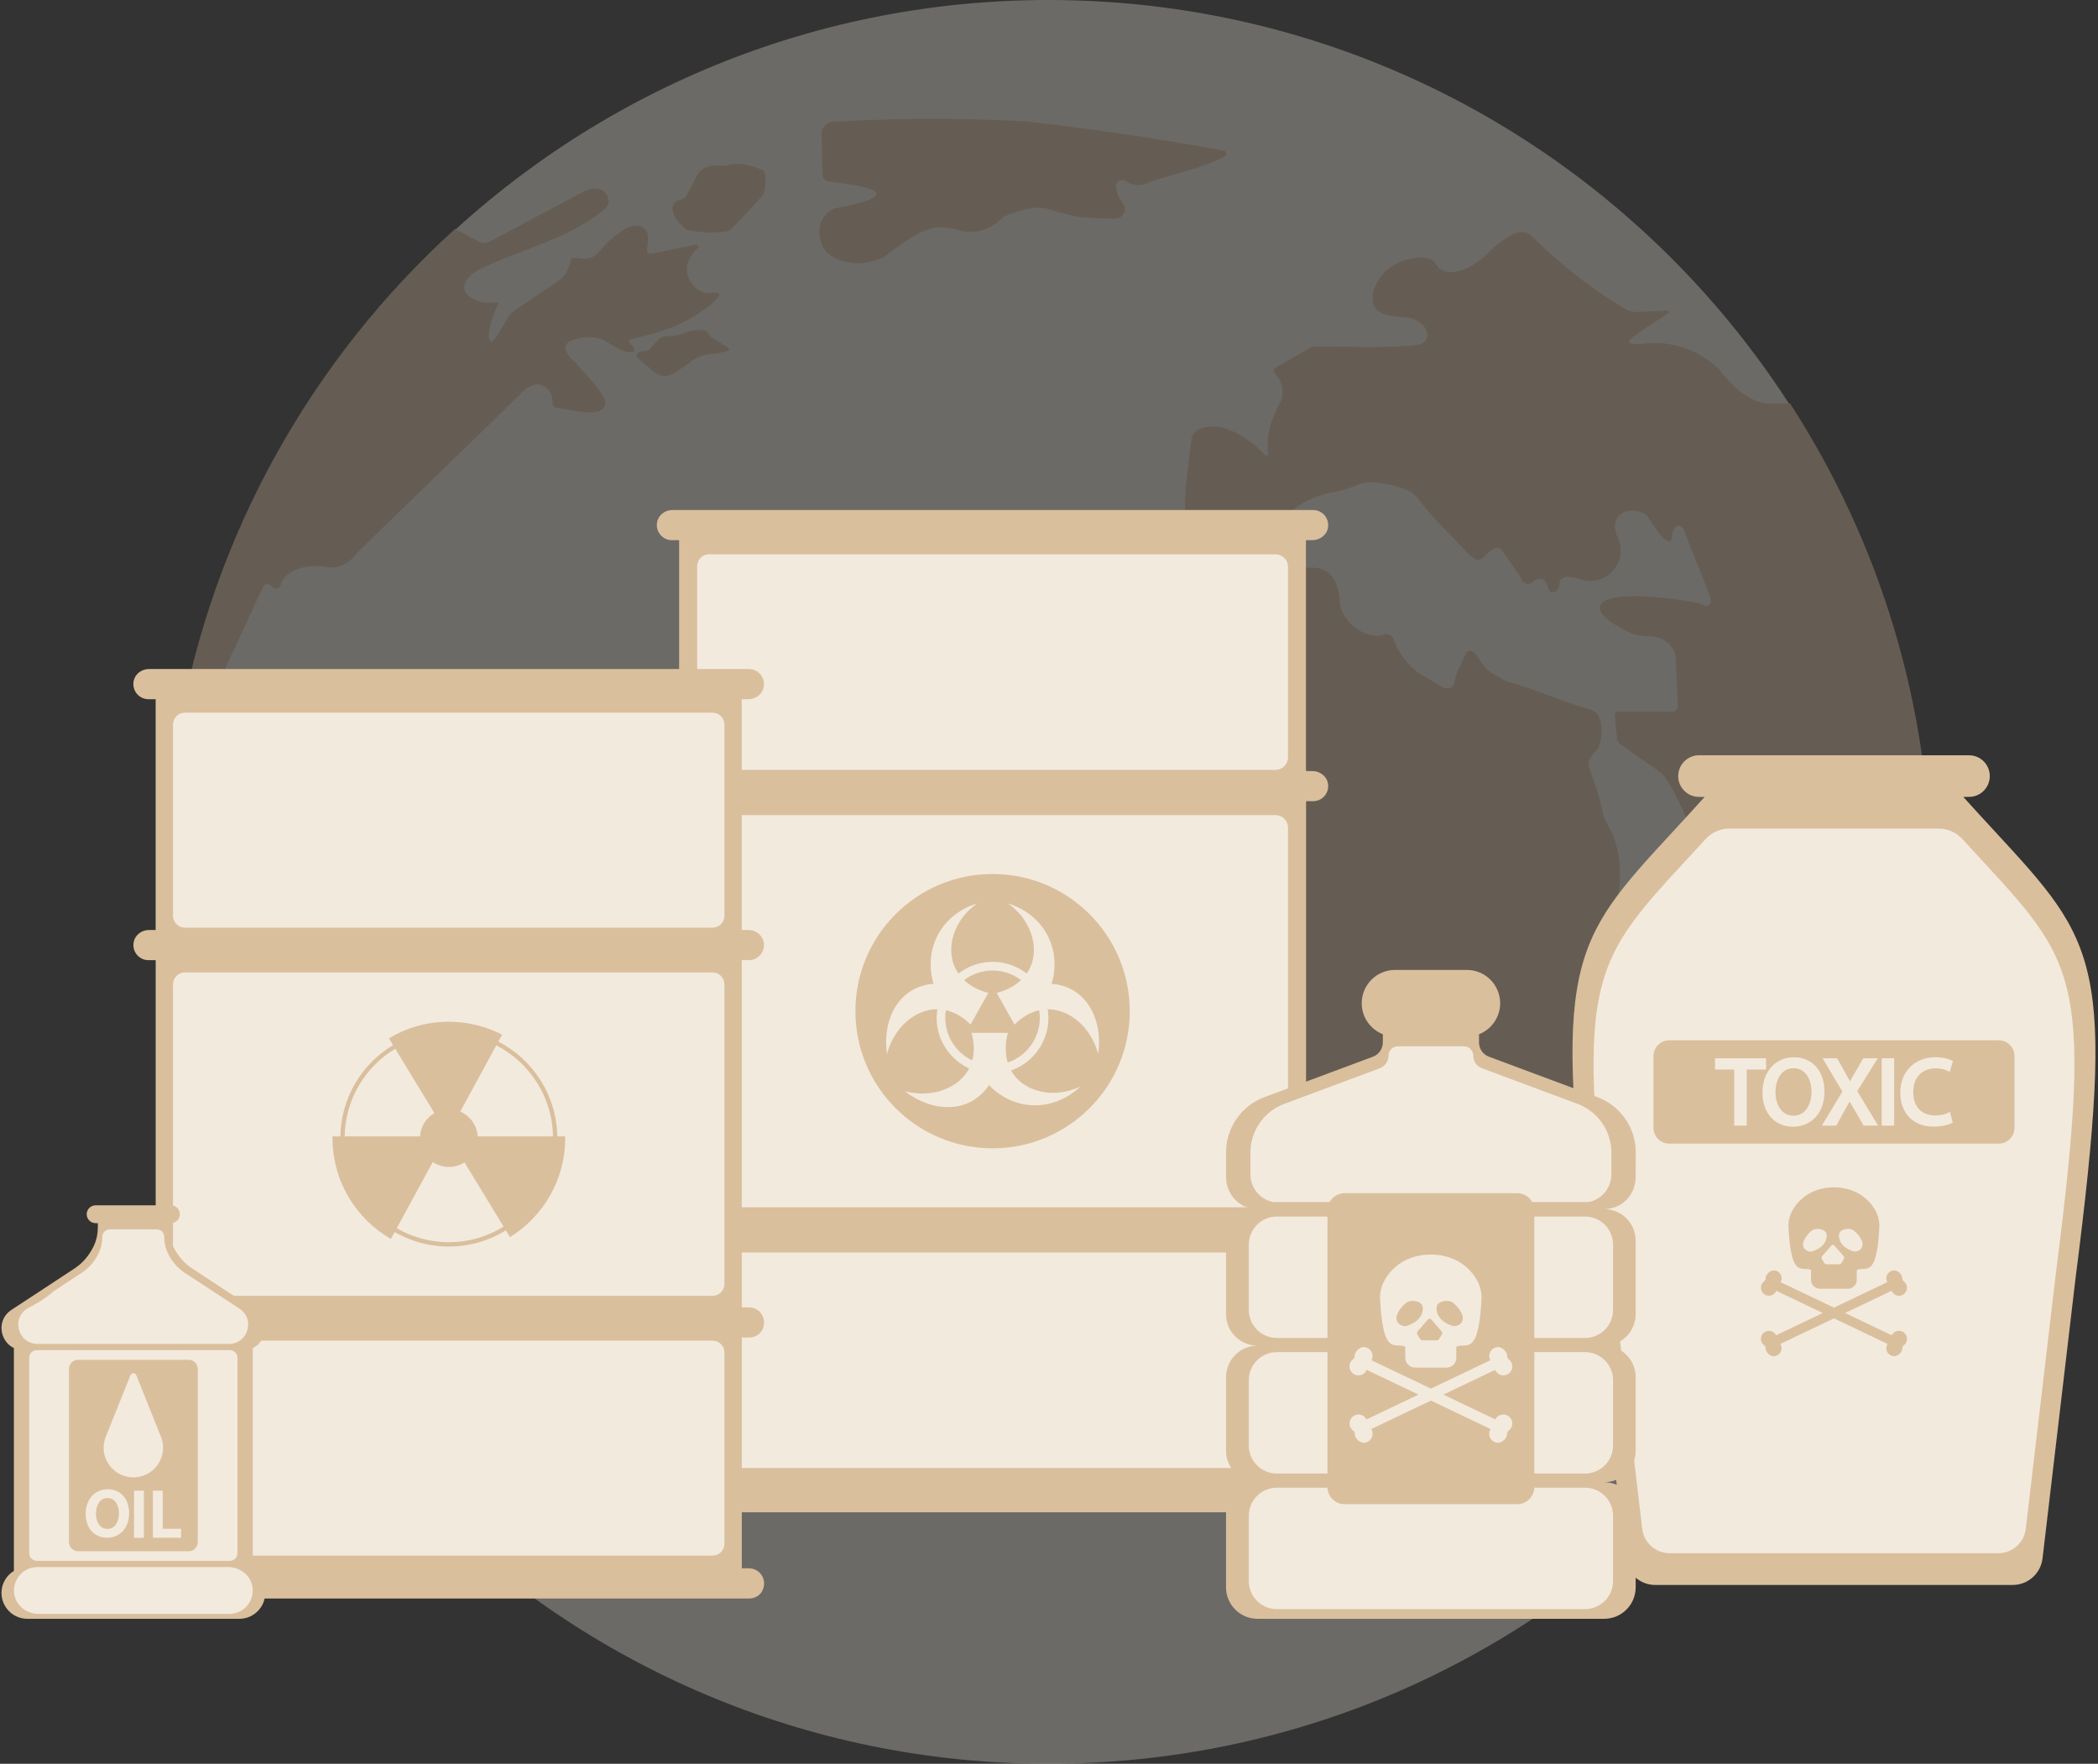 <svg width="521" height="438" viewBox="0 0 521 438" fill="none" xmlns="http://www.w3.org/2000/svg">
<rect x="0" y="0" width="521" height="438" fill="#333333" stroke="none"/>
<g opacity="0.3">
<path d="M260.365 438C381.229 438 479.21 339.95 479.21 219C479.21 98.05 381.229 0 260.365 0C139.5 0 41.52 98.05 41.52 219C41.52 339.95 139.5 438 260.365 438Z" fill="#F3EADE"/>
<path d="M114.139 364.306C119.177 360.743 120.096 360.657 123.398 357.149C128.343 351.882 130.002 348.553 131.691 343.045C132.019 341.98 132.751 339.669 134.877 337.74C138.529 334.434 140.499 335.391 143.902 335.025C145.615 334.846 146.994 334.449 148.084 333.944C156.876 329.875 156.907 319.537 157.335 315.336C157.997 309.315 159.197 307.619 161.401 302.874C163.285 298.821 165.427 295.523 167.366 292.948C168.035 292.061 168.822 291.291 169.647 290.552C171.353 289.019 172.248 286.748 171.999 284.453C171.688 281.621 170.302 280.828 166.93 278.401L160.24 272.901C159.493 272.287 159.002 271.423 158.854 270.474L158.589 268.739C158.457 267.899 158.052 267.113 157.429 266.538C154.314 263.636 151.035 260.913 148.092 257.841C147.282 257.001 146.565 255.958 144.299 255.608C142.204 255.289 142.041 255.523 140.343 255.935C136.971 256.759 133.35 257.265 129.9 257.677C129.386 257.74 128.935 257.288 129.044 256.783C129.153 256.262 129.098 255.725 128.865 255.25C128.475 254.472 127.658 253.967 126.754 253.92C126.341 253.904 126.061 253.5 126.147 253.095C127.011 249.276 128.273 246.615 128.795 242.508C129.044 240.322 129.059 239.723 128.989 239.078C128.553 234.783 123.756 232.598 123.32 232.403L109.676 224.787C108.189 223.955 106.974 222.718 106.172 221.217L103.493 216.176C102.878 215.017 101.99 214.021 100.908 213.282C96.352 210.155 91.804 207.02 87.249 203.893C86.703 203.496 84.632 202.096 81.735 202.321C78.332 202.593 77.576 203.869 76.003 205.324C75.279 205.993 73.706 207.152 71.401 207.673C69.112 208.194 67.149 207.821 65.927 207.44C65.646 207.354 65.451 207.346 65.257 207.448C64.829 207.673 64.307 207.432 64.12 206.989L63.956 206.6C63.777 206.172 63.684 205.713 63.668 205.254L63.442 192.908C63.357 187.269 62.157 188.529 60.561 186.965C60.125 186.537 59.946 185.495 59.883 184.305C59.837 183.433 60.187 182.842 60.452 182.368C62.601 178.439 62.679 174.309 63.676 169.734C63.863 168.894 63.98 168.326 63.481 167.883C62.952 167.416 62.188 167.587 61.542 168.015C58.334 170.131 57.462 172.263 56.177 175.724C55.982 176.09 55.11 177.591 53.233 178.206C52.766 178.362 52.322 178.432 51.917 178.455C51.091 178.502 50.507 177.661 50.85 176.907L65.374 145.666C65.677 145.005 66.534 144.826 67.079 145.292C67.32 145.495 67.562 145.705 67.803 145.907C68.45 146.459 69.462 146.148 69.68 145.324C69.734 145.121 69.789 144.95 69.851 144.787C70.981 141.932 74.991 140.236 79.843 140.617C81.346 140.726 82.817 141.457 85.317 140.244C86.929 139.458 87.887 138.276 89.055 136.891C102.917 123.425 115.244 111.461 129.114 97.996C130.399 96.377 132.634 94.892 134.604 95.677C136.278 96.346 137.337 98.135 137.189 100.026C137.143 100.664 137.618 101.216 138.248 101.278C140.491 101.519 140.616 101.706 142.843 102.08C147.811 102.904 149.68 102.204 150.257 100.601C150.693 99.388 149.953 98.532 148.668 96.766C146.908 94.355 144.79 92.239 142.843 89.967C142.633 89.804 140.024 87.665 140.491 85.852C140.943 84.086 146.503 83.052 149.603 84.328L153.372 86.459C155.529 87.813 157.476 87.54 157.522 87.089C157.655 85.915 155.225 84.647 156.705 84.211C158.301 83.744 163.215 82.888 167.724 80.944C171.703 79.225 174.733 77.07 176.913 75.327C178.003 74.059 180.612 72.254 175.994 72.776C174.297 72.908 171.882 71.539 170.893 68.629C170.13 66.389 170.699 64.219 173.315 61.519C173.619 61.208 173.323 60.687 172.895 60.741L161.969 62.951C161.136 63.083 160.622 62.873 160.692 62.033L160.902 59.52C161.05 57.847 160.443 56.922 159.415 56.377C158.005 55.638 156.051 56.082 154.509 57.311C152.99 58.485 153.348 58.104 151.666 59.481C150.171 60.71 148.505 63.161 147.321 63.752C146.418 64.187 145.413 64.343 144.424 64.211L142.656 63.977C142.306 63.931 141.963 64.141 141.854 64.475L141.184 66.451C140.748 67.735 139.915 68.847 138.809 69.633C135.5 71.974 128.888 76.346 127.969 76.961C127.175 77.49 126.521 78.198 126.046 79.022C124.083 82.414 122.494 85.012 122.019 84.818C121.404 84.561 120.446 82.772 123.686 75.49C123.787 75.257 123.6 75.008 123.351 75.047C118.866 75.77 115.564 73.616 115.307 71.601C115.096 69.944 116.872 67.89 119.496 66.7C129.682 61.823 141.34 59.248 150.046 52.06C150.802 51.438 151.331 50.667 151.09 49.446C150.794 47.921 149.322 46.078 145.724 47.159L121.459 60.088C120.758 60.461 119.917 60.461 119.216 60.096L113.002 56.844C77.53 89.042 52.672 132.706 44.293 181.971L47.945 180.088C48.397 183.052 48.849 186.016 49.3 188.98C49.409 189.688 50.017 190.201 50.733 190.232C50.873 190.232 50.998 190.256 51.115 190.271C51.66 190.357 54.44 191.905 54.923 195.079C55.663 199.785 56.535 203.021 58.326 207.012C60.288 211.399 62.375 214.021 64.275 215.896C65.374 216.977 65.817 218.564 65.412 220.05C61.332 230.365 65.872 228.972 61.55 234.286C61.238 234.628 59.229 236.899 59.759 239.778C59.938 240.758 60.351 241.505 60.678 241.956C61.48 243.099 61.791 243.605 61.682 244.702C61.558 245.946 60.413 246.67 60.156 246.833C58.295 248.327 56.472 249.782 56.698 254.301C56.839 257.063 58.256 259.008 59.323 260.104C60.203 260.999 60.896 262.065 61.379 263.224C62.905 266.896 64.439 270.56 65.965 274.231C66.37 275.204 66.588 276.246 66.627 277.304C66.729 280.151 67.188 283.792 68.559 287.798C70.918 294.698 74.859 299.42 77.592 302.119C78.457 302.975 78.612 304.072 78.9 304.648C81.026 310.505 81.883 309.603 82.397 314.169C82.755 317.351 82.179 320.416 81.79 322.12C80.699 328.319 80.925 330.91 82.062 336.869C83.526 344.562 87.996 353.049 91.578 358.58C97.917 366.212 104.762 373.407 112.067 380.113C111.958 374.364 109.762 367.378 114.131 364.29L114.139 364.306Z" fill="#DABF9D"/>
<path d="M184.664 40.788C182.74 40.508 181.44 40.788 180.404 41.061C179.999 41.17 179.579 41.185 179.166 41.131C178.005 40.975 175.467 40.89 173.738 42.671C173.06 43.371 172.71 44.157 172.515 44.764L170.498 48.451C170.179 49.034 169.634 49.455 168.988 49.602C167.765 49.874 167.368 50.474 167.282 50.606C166.41 52.006 167.524 54.923 170.74 57.179C176.074 57.973 177.071 57.833 179.96 57.56C180.692 57.49 181.377 57.156 181.876 56.619L189.071 48.91C189.414 48.536 189.663 48.085 189.772 47.595C189.889 47.074 189.975 46.475 190.006 45.814C190.068 44.367 190.45 43.659 189.57 42.376C188.604 41.87 186.603 41.076 184.664 40.796V40.788Z" fill="#DABF9D"/>
<path d="M236.837 56.821C236.938 56.837 237.032 56.868 237.133 56.899C238.145 57.272 239.671 57.669 241.502 57.568C245.419 57.35 248.059 55.009 249.032 54.021C249.196 53.849 249.398 53.725 249.616 53.639C259.023 49.944 260.051 52.231 263.462 52.815C264.942 53.072 266.351 53.709 267.846 53.857C272.137 54.277 275.058 54.363 277.082 54.277C279.029 54.192 280.049 51.905 278.803 50.411C278.009 49.462 277.339 48.186 277.121 46.514C277.114 46.444 277.106 46.374 277.106 46.304C277.09 45.012 278.632 44.273 279.699 45.012C280.042 45.246 280.462 45.479 280.961 45.658C282.954 46.35 284.753 45.604 285.321 45.331C285.376 45.3 285.438 45.277 285.501 45.254C291.637 43.005 298.529 41.893 304.136 38.844C304.79 38.486 304.603 37.498 303.871 37.389C296.738 36.09 289.41 34.861 281.887 33.725C273.594 32.465 265.487 31.376 257.583 30.434C255.706 30.209 253.829 30.069 251.944 29.983C242.771 29.563 233.114 29.407 223.014 29.61C217.485 29.719 212.104 29.929 206.871 30.216C205.22 30.31 203.95 31.695 203.997 33.336L204.27 43.41C204.293 44.258 204.939 44.958 205.781 45.059C213.661 45.969 217.617 47.004 217.649 48.163C217.68 49.244 214.284 50.427 207.455 51.718C207.322 51.741 207.182 51.78 207.058 51.843C203.063 53.655 203.086 57.949 204.005 60.578C205.36 64.445 212.112 67.191 219.346 63.939C219.471 63.885 219.595 63.807 219.704 63.721C229.727 55.903 232.203 56.012 236.852 56.837L236.837 56.821Z" fill="#DABF9D"/>
<path d="M180.85 86.366L176.489 83.643C176.061 82.749 175.493 82.305 175.158 82.088C173.678 81.792 171.677 81.916 169.489 82.858C166.459 83.923 164.801 82.904 163.516 84.297C162.309 85.604 161.623 86.218 161.249 86.91C159.349 87.237 158.173 87.323 158.111 88.241C158.072 88.785 158.68 89.198 160.665 90.831C164.941 95.102 166.545 93.095 168.975 91.617C171.833 89.874 172.144 88.793 175.267 88.109C176.03 87.937 176.754 87.86 177.401 87.836C177.79 87.821 178.172 87.774 178.553 87.681C179.277 87.502 180.002 87.331 180.734 87.152C181.107 87.058 181.185 86.568 180.858 86.366H180.85Z" fill="#DABF9D"/>
<path d="M444.469 100.174H439.065C433.715 99.956 428.995 94.402 427.508 92.465C427.08 91.905 426.597 91.384 426.067 90.917C424.315 89.377 421.434 87.315 417.408 86.117C413.872 85.067 410.796 85.09 408.842 85.269C407.572 85.417 404.683 85.674 404.457 84.942C404.216 84.165 411.084 79.902 414.269 77.793C414.589 77.583 414.425 77.086 414.044 77.109L406.848 77.498C406.108 77.537 404.442 77.272 403.842 76.844C403.842 76.844 392.426 70.606 380.752 58.976C378.829 57.062 376.633 56.588 370.909 61.488C365.084 67.828 358.488 69.314 356.494 65.456C355.536 63.612 352.071 63.97 352.071 63.97C342.586 64.95 339.985 72.683 341.036 75.6C342.243 78.937 347.842 78.517 350.366 78.999C353.901 80.221 354.882 82.554 354.29 84.095C353.73 85.549 352.499 85.65 350.63 85.79C341.503 86.475 334.806 86 326.622 86.047C326.147 86.047 325.687 86.172 325.274 86.413L316.794 91.298C316.272 91.594 316.187 92.302 316.599 92.729C317.09 93.243 317.635 93.966 318.017 94.939C318.819 97 318.46 98.859 318.18 99.38C315.33 104.67 314.419 108.179 314.941 112.613C314.979 112.963 314.645 113.235 314.318 113.118C313.313 112.045 305.705 104.134 298.556 106.273H298.532C297.271 106.662 296.103 107.479 295.908 108.933C293.214 129.268 293.494 132.597 298.626 135.172C299.63 135.678 301.717 136.355 305.401 135.11C306.055 134.884 306.748 134.791 307.441 134.791H313.78C314.302 134.791 314.777 134.503 315.011 134.036C315.867 132.333 317.277 130.069 319.558 127.93C323.476 124.25 327.751 122.975 329.83 122.508C338.272 121.069 336.886 118.953 343.598 120.089C347.375 120.726 350.599 121.854 351.806 123.418C356.845 129.952 360.178 132.652 364.367 137.273C364.609 137.623 365.917 138.657 366.657 138.937C368.183 139.521 369.328 136.977 371.01 136.222C372.614 135.507 373.05 136.837 373.401 137.265L377.326 142.881C377.816 144.219 378.268 144.779 379.288 145.005C380.355 145.238 380.924 143.753 382.037 143.799C383.61 143.861 383.081 143.768 384.132 144.974C384.685 146.872 384.833 147.051 385.666 147.066C386.523 147.082 387.239 146.164 387.27 144.974C387.325 142.881 389.762 142.936 392.698 143.932C395.634 144.834 398.842 143.869 400.782 141.512C402.76 139.093 403.032 135.678 401.467 132.955C399.255 126.141 406.801 125.666 409.122 128.241C411.941 132.753 413.794 134.83 414.682 134.48C415.04 134.34 415.235 133.741 415.274 132.807C415.305 132.092 415.554 131.384 416.068 130.878C416.73 130.217 417.743 129.984 418.802 133.336L424.167 146.794C424.821 148.428 425.148 149.727 424.3 150.326C423.599 150.816 422.703 149.898 421.418 149.672C395.837 145.153 391.047 150.808 404.808 157.109C406.147 157.724 407.611 158.019 409.083 158.012C410.718 158.004 413.117 158.354 414.744 160.198C415.453 160.999 415.835 161.878 416.053 162.617C416.247 166.857 416.442 171.104 416.645 175.344C416.683 176.098 416.076 176.736 415.321 176.736H401.809C401.311 176.736 400.929 177.164 400.976 177.654L401.599 183.652C401.646 184.072 401.864 184.453 402.214 184.694L412.393 191.843C416.754 194.799 431.012 233.617 431.012 233.617C433.637 241.591 434.361 243.014 435.295 243.061C436.09 243.1 436.098 241.17 437.523 240.253C441.775 237.506 444.15 237.989 448.947 236.791C454.624 235.204 459.063 230.949 460.355 225.612C462.069 218.518 457.863 210.785 450.255 207.253C444.196 204.437 440.466 203.131 441.907 196.464C443.083 194.387 446.836 191.789 451.524 196.596C454.367 199.513 456.563 203.037 458.666 204.189C459.429 204.609 460.137 205.114 460.69 205.775C461.477 206.717 462.31 207.611 463.229 208.428C464.273 209.362 465.378 210.505 466.445 211.89C469.841 216.316 470.985 220.859 471.414 223.481C472.403 237.724 473.399 251.976 474.388 266.219C477.753 250.98 479.52 235.149 479.52 218.907C479.52 175.134 466.655 134.355 444.5 100.151L444.469 100.174Z" fill="#DABF9D"/>
<path d="M387.45 318.564C387.87 317.04 388.447 315.562 389.124 314.138C391.71 308.708 393.781 305.013 394.451 304.546C395.697 303.683 396.148 304.352 398.477 303.302C400.611 301.691 402.394 299.521 404.528 297.911C408.788 294.651 416.045 288.039 419.573 277.428C420.461 274.768 421.24 274.262 421.271 269.945C421.053 268.98 420.881 267.526 421.302 265.892C421.769 264.087 422.727 262.905 423.233 262.36C424.347 261.131 425.344 259.295 426.652 257.249C427.438 256.02 427.812 255.235 427.618 254.815C426.815 253.562 425.951 254.589 421.668 253.998C421.006 253.827 420.375 253.617 419.768 253.375C410.096 249.501 411.529 237.662 405.891 231.781C405.229 231.236 404.325 230.341 403.547 229.058C401.53 225.752 401.857 222.321 402.044 221.061C402.269 219.085 402.604 215.444 401.802 211.695C401.07 208.28 400.455 206.973 398.96 204.383C398.477 203.542 398.134 202.624 397.963 201.668C396.787 195.211 394.311 190.87 394.521 189.462C394.646 188.622 395.043 187.836 395.627 187.214C395.985 186.833 396.374 186.413 396.662 186.102C396.857 185.884 397.013 185.635 397.099 185.355C397.729 183.363 397.823 181.753 397.722 180.742C397.644 179.902 397.465 179.155 397.262 178.517C396.888 177.373 395.962 176.494 394.801 176.16C387.17 173.982 382.006 171.415 374.375 169.236C373.651 169.026 372.981 168.661 372.412 168.155C371.743 167.883 370.925 167.471 370.084 166.833C368.558 165.681 367.678 164.343 367.203 163.48C365.949 161.66 364.711 160.742 363.792 162.749C362.881 164.74 362.008 166.615 362.008 166.615C361.183 168.272 361.3 170.084 360.568 170.582C359.415 171.36 358.317 170.839 355.989 169.322C354.299 168.217 352.874 167.572 352.033 166.918C349.899 165.254 347.446 162.671 346.184 158.976C346.06 158.602 345.888 158.252 345.608 157.996C345.039 157.474 344.167 157.342 343.389 157.638C342.454 157.988 341.411 157.988 340.445 157.739C340.422 157.739 340.406 157.731 340.383 157.723C339.464 157.482 338.42 157.086 337.369 156.424C335.445 155.219 334.238 153.624 333.498 152.247C333.031 151.391 332.774 150.434 332.728 149.462C332.611 146.825 331.746 140.602 325.259 140.975L308.018 140.788L290.831 140.174C283.067 140.088 280.365 137.677 273.122 144.125C270.708 146.273 269.283 148.739 268.434 150.823C267.5 153.11 265.522 154.798 263.116 155.366C258.91 156.346 252.517 158.89 248.319 165.464C244.69 171.15 244.519 177.008 244.916 180.68C245.127 182.632 244.153 184.538 242.417 185.448C239.699 186.872 237.83 188.98 237.464 191.399C237.425 191.64 237.401 191.913 237.394 192.208C237.378 193.422 237.106 194.62 236.514 195.678C234.878 198.634 233.056 203.076 232.947 208.583C232.916 210.046 233.017 211.399 233.181 212.636C233.329 213.717 233.406 214.814 233.406 215.903V235.748C233.406 236.946 233.983 238.074 234.956 238.774L252.766 251.641C253.537 252.061 255.78 253.158 258.716 252.753C262.5 252.232 263.131 250.093 265.062 249.027C271.814 245.238 274.22 246.164 276.51 246.569C283.09 248.078 291.446 250.754 296.461 249.548C297.365 249.315 298.276 249.61 298.751 250.264C299.148 250.816 299.101 251.438 299.078 251.633C299.039 251.905 298.626 255.414 301.305 257.755C303.346 259.536 306.071 258.875 308.89 258.689C309.513 258.65 313.189 259.256 314.91 262.874C316.148 265.48 315.657 267.86 315.175 268.49C312.075 272.59 311.149 276.37 312.496 277.771C312.784 278.066 313.36 278.051 314.52 278.424C315.112 278.611 315.377 279.054 315.307 280.058C315.245 280.898 314.606 281.365 314.52 281.427C313.524 282.166 313.103 283.457 313.477 284.632C313.835 285.775 315.128 285.931 316.094 286.654C317.495 287.705 317.721 289.058 317.924 291.493C318.087 293.461 317.589 295.001 317.269 295.803C315.198 298.798 312.332 303.745 310.728 310.443C309.926 313.811 309.614 316.907 309.552 319.552C309.49 322.477 309.264 325.402 308.766 328.288C308.22 331.392 307.862 335.048 307.979 339.132C308.104 343.372 308.711 347.059 309.42 350.046C311.296 360.766 313.173 371.478 315.042 382.198C315.564 384.71 315.728 385.854 317.199 387.161C319.442 388.88 323.094 388.592 325.641 386.118C337.774 376.153 343.918 374.823 347.158 374.131C349.354 373.664 351.441 373.415 353.38 373.306C353.715 373.283 356.876 372.979 358.675 370.101C360.443 367.269 359.392 364.352 359.267 364.026C358.924 363.442 358.909 362.726 359.236 362.166C359.625 361.49 360.412 361.334 361.23 361.287C363.418 361.155 364.15 360.284 365.871 358.246C367.748 356.036 368.083 353.656 368.16 352.792C368.168 352.03 368.246 350.832 368.589 349.424C369.609 345.208 372.21 342.462 373.658 341.155C386.087 328.382 386.352 322.135 386.905 320.408C387.107 319.778 387.286 319.163 387.458 318.541L387.45 318.564Z" fill="#DABF9D"/>
<path d="M425.365 331.899L425.427 330.086C425.443 329.697 425.007 329.456 424.687 329.681L422.242 331.37C421.915 331.595 421.463 331.556 421.175 331.276L418.387 328.538C418.123 328.273 417.663 328.429 417.616 328.802C417.204 331.704 417.515 333.952 416.37 337.515C415.701 339.592 414.276 342.128 412.251 344.835C410.561 347.083 408.824 348.803 407.345 350.063C407.345 350.063 388.242 362.61 388.242 363.132C386.443 364.088 385.439 366.072 385.758 368.033C386.046 369.845 387.409 371.339 389.223 371.821C393.966 372.505 396.357 371.362 399.363 368.289C399.682 367.963 400.57 367.255 401.917 367.045C403.762 366.765 405.11 367.729 405.452 367.892C407.711 369.005 410.763 368.81 414.548 365.994C418.418 363.116 419.945 356.815 418.411 352.467C418.099 351.587 418.341 349.028 419.914 346.453C421.323 344.143 422.593 342.992 424.103 342.595C425.832 342.144 427.452 341.42 427.966 339.787C428.324 338.627 427.935 336.426 426.533 334.909C425.77 334.084 425.341 333.003 425.38 331.883L425.365 331.899Z" fill="#DABF9D"/>
</g>
<path fill-rule="evenodd" clip-rule="evenodd" d="M421.934 187.557H488.959C491.816 187.557 494.128 189.869 494.128 192.726C494.128 195.583 491.816 197.895 488.959 197.895H487.546C490.35 201.009 492.951 203.824 495.369 206.446C520.979 234.185 525.463 239.043 515.371 317.861L507.227 387.005C506.777 390.761 503.599 393.597 499.811 393.597H411.061C407.273 393.597 404.084 390.761 403.645 387.005L395.501 317.861C385.398 239.043 389.893 234.185 415.502 206.446C417.921 203.824 420.532 200.998 423.325 197.895H421.923C419.066 197.895 416.755 195.583 416.755 192.726C416.755 189.869 419.077 187.557 421.934 187.557Z" fill="#DABF9D"/>
<path d="M481.422 205.761H429.466C427.218 205.761 425.056 206.714 423.537 208.383C395.755 238.84 390.436 238.915 400.325 316.075L407.816 379.653C408.223 383.11 411.155 385.711 414.633 385.711H496.244C499.722 385.711 502.655 383.11 503.061 379.653L510.552 316.075C520.441 238.904 515.122 238.84 487.34 208.383C485.821 206.724 483.68 205.761 481.422 205.761Z" fill="#F3EADE"/>
<path d="M496.337 258.339H414.533C412.361 258.339 410.605 260.094 410.605 262.267V280.075C410.605 282.247 412.361 284.002 414.533 284.002H496.337C498.509 284.002 500.264 282.247 500.264 280.075V262.267C500.264 260.094 498.509 258.339 496.337 258.339Z" fill="#DABF9D"/>
<path fill-rule="evenodd" clip-rule="evenodd" d="M445.489 262.546C440.888 262.546 437.677 266.152 437.677 271.311C437.677 276.469 440.791 279.797 445.254 279.797C449.139 279.797 453.066 277.079 453.066 271.011C453.066 265.949 450.016 262.546 445.489 262.546ZM449.856 271.097C449.856 274.072 448.464 277.068 445.372 277.068C442.279 277.068 440.909 274.061 440.909 271.257C440.909 268.271 442.3 265.264 445.393 265.264C448.486 265.264 449.856 268.293 449.856 271.097ZM438.565 262.803H425.895V265.596H430.657V279.54H433.771V265.596H438.565V262.803ZM462.719 262.803H466.315L461.21 270.968L466.411 279.54H462.805L460.654 275.805C460.119 274.938 459.691 274.221 459.305 273.547C458.974 274.179 458.588 274.874 458.021 275.837L455.998 279.54H452.413L457.529 271.075L452.606 262.803H456.212L458.438 266.752C458.567 266.987 458.695 267.212 458.813 267.426C459.038 267.833 459.241 268.196 459.434 268.55C459.733 267.95 460.044 267.394 460.429 266.741L462.719 262.803ZM470.382 262.803H467.289V279.54H470.382V262.803ZM480.602 277.004C481.736 277.004 482.913 276.768 483.673 276.405H483.652L484.24 276.126L484.936 278.78L484.551 278.973C483.78 279.358 482.218 279.776 480.174 279.776C475.155 279.776 471.901 276.469 471.901 271.311C471.901 266.152 475.486 262.546 480.612 262.546C482.956 262.546 484.24 263.124 484.583 263.306L484.979 263.509L484.187 266.184L483.62 265.906C483.17 265.682 482.175 265.307 480.698 265.307C477.209 265.307 475.122 267.619 475.122 271.236C475.122 274.853 477.166 277.004 480.602 277.004Z" fill="#F3EADE"/>
<path fill-rule="evenodd" clip-rule="evenodd" d="M449.735 317.862V315.401C449.254 315.144 448.751 315.133 448.237 315.122C446.45 315.069 444.673 315.015 444.138 304.87C444.063 303.383 444.385 301.906 445.112 300.6C445.572 299.787 446.193 298.899 447.049 298.064C450.335 294.864 454.519 294.843 455.418 294.864C456.317 294.843 460.491 294.864 463.787 298.064C464.643 298.899 465.264 299.776 465.724 300.6C466.441 301.895 466.773 303.383 466.698 304.87C466.163 315.015 464.386 315.069 462.588 315.122C462.074 315.133 461.572 315.155 461.09 315.401V317.862C461.09 319.061 460.116 320.035 458.917 320.035H451.908C450.709 320.035 449.735 319.061 449.735 317.862ZM460.352 305.566C459.378 304.902 457.655 305.116 456.959 305.908H456.97C456.745 306.165 456.659 306.561 456.681 307C456.724 308.081 457.323 309.055 458.179 309.697C458.714 310.103 459.196 310.36 460.137 310.713C461.133 311.099 463.262 310.178 462.299 307.963C461.657 306.818 461.261 306.336 460.352 305.566ZM457.826 311.955L455.536 309.322H455.557C455.343 309.087 454.979 309.087 454.776 309.322L452.486 311.955C452.315 312.147 452.293 312.426 452.422 312.64L452.999 313.603C453.139 313.817 453.374 313.956 453.631 313.956H456.681C456.938 313.956 457.184 313.828 457.312 313.603L457.89 312.64C458.019 312.426 457.997 312.147 457.826 311.955ZM449.949 305.566C449.04 306.336 448.644 306.818 448.002 307.963C447.039 310.178 449.168 311.099 450.163 310.713C451.105 310.36 451.587 310.103 452.122 309.697C452.978 309.044 453.577 308.07 453.62 307C453.642 306.572 453.556 306.165 453.331 305.908C452.636 305.116 450.913 304.902 449.949 305.566ZM469.79 331.592C470.197 330.8 471.107 330.308 472.102 330.565C472.798 330.747 473.354 331.325 473.515 332.02C473.707 332.855 473.365 333.636 472.765 334.086C472.551 334.246 472.412 334.482 472.412 334.749C472.423 335.145 472.295 335.584 471.813 336.098C471.406 336.537 470.839 336.836 470.24 336.783C469.223 336.697 468.431 335.841 468.431 334.803C468.431 334.418 468.549 334.054 468.742 333.743L455.429 327.387L442.116 333.743C442.308 334.054 442.426 334.407 442.426 334.803C442.426 335.83 441.634 336.686 440.618 336.783C440.018 336.836 439.462 336.537 439.044 336.098C438.563 335.584 438.434 335.145 438.445 334.749C438.445 334.482 438.306 334.246 438.092 334.086C437.493 333.647 437.15 332.866 437.343 332.02C437.503 331.325 438.06 330.747 438.755 330.565C439.751 330.308 440.66 330.8 441.067 331.592L452.657 326.06L441.121 320.548C440.757 321.415 439.804 321.972 438.766 321.704C438.071 321.522 437.514 320.944 437.354 320.249C437.161 319.414 437.503 318.633 438.103 318.183C438.317 318.023 438.456 317.787 438.456 317.52C438.434 317.124 438.573 316.685 439.055 316.171C439.462 315.732 440.029 315.433 440.628 315.486C441.645 315.572 442.437 316.428 442.437 317.466C442.437 317.809 442.33 318.119 442.18 318.397L455.429 324.722L468.677 318.397C468.528 318.119 468.421 317.809 468.421 317.466C468.421 316.439 469.213 315.583 470.229 315.486C470.828 315.433 471.385 315.732 471.802 316.171C472.284 316.685 472.412 317.124 472.402 317.52C472.402 317.787 472.541 318.023 472.755 318.183C473.354 318.622 473.697 319.403 473.504 320.249C473.343 320.944 472.787 321.522 472.091 321.704C471.053 321.972 470.101 321.415 469.737 320.548L458.2 326.06L469.79 331.592Z" fill="#DABF9D"/>
<path d="M326.082 198.964C328.372 198.964 330.18 196.91 329.774 194.545C329.453 192.715 327.73 191.473 325.878 191.473H324.455C324.38 191.473 324.305 191.409 324.305 191.323V134.294C324.305 134.219 324.369 134.144 324.455 134.144H325.878C327.73 134.144 329.463 132.892 329.774 131.073C330.18 128.708 328.372 126.653 326.082 126.653H166.958C165.171 126.653 163.544 127.862 163.191 129.617C162.709 132.025 164.539 134.144 166.861 134.144H168.649V191.462H166.968C165.181 191.462 163.555 192.672 163.201 194.427C162.72 196.835 164.55 198.954 166.872 198.954H168.659V303.253H166.829C165.406 303.253 164.047 304.044 163.48 305.35C162.292 308.09 164.282 310.744 166.872 310.744H168.659V368.062H166.829C165.406 368.062 164.047 368.854 163.48 370.16C162.292 372.899 164.282 375.553 166.872 375.553H326.028C327.655 375.553 329.174 374.558 329.667 373.006C330.469 370.427 328.564 368.062 326.114 368.062H324.326V310.744H326.039C327.665 310.744 329.185 309.748 329.677 308.197C330.48 305.618 328.575 303.253 326.124 303.253H324.337V199.103C324.337 199.029 324.401 198.954 324.487 198.954L326.082 198.964Z" fill="#DABF9D"/>
<path fill-rule="evenodd" clip-rule="evenodd" d="M316.742 137.654H176.079C174.441 137.654 173.125 138.992 173.125 140.619V188.231C173.125 189.868 174.452 191.184 176.079 191.184H316.742C318.454 191.184 319.846 189.793 319.846 188.081V140.758C319.846 139.046 318.454 137.654 316.742 137.654ZM316.754 202.415H176.09C174.453 202.415 173.137 203.742 173.137 205.369V296.847C173.137 298.484 174.464 299.801 176.09 299.801H316.893C318.53 299.801 319.847 298.474 319.847 296.847V205.508C319.847 203.796 318.466 202.415 316.754 202.415ZM176.079 311.033H316.892C318.519 311.033 319.846 312.36 319.846 313.986V361.598C319.846 363.225 318.519 364.552 316.892 364.552H176.079C174.441 364.552 173.125 363.225 173.125 361.598V313.986C173.125 312.36 174.441 311.033 176.079 311.033Z" fill="#F3EADE"/>
<path d="M246.489 217.04C227.676 217.04 212.426 232.29 212.426 251.103C212.426 269.917 227.676 285.167 246.489 285.167C265.303 285.167 280.553 269.917 280.553 251.103C280.553 232.29 265.303 217.04 246.489 217.04Z" fill="#DABF9D"/>
<path d="M220.269 261.736C222.056 255.015 227.385 250.595 232.779 250.617C232.672 251.312 232.597 252.019 232.597 252.746C232.597 258.322 235.915 263.127 240.666 265.332V265.353C238.109 270.201 231.559 272.759 224.731 271.004C229.857 274.952 236.118 276.076 240.902 273.679C243.16 272.555 244.658 270.854 245.6 269.463C246.381 270.308 250.127 274.128 256.237 274.46C263.086 274.835 267.549 270.522 268.245 269.826C261.845 272.898 254.792 271.239 251.593 266.68C251.4 266.402 251.229 266.124 251.068 265.845C256.473 263.94 260.357 258.804 260.357 252.757C260.357 252.029 260.282 251.323 260.175 250.628C265.569 250.595 270.92 255.015 272.707 261.736C273.638 255.326 271.551 249.322 267.121 246.325C265.023 244.913 262.819 244.442 261.139 244.303C261.492 243.201 262.99 238.064 260.282 232.574C257.243 226.42 251.293 224.644 250.351 224.376C256.152 228.443 258.164 235.41 255.756 240.429C255.52 240.91 255.253 241.349 254.964 241.766C252.609 239.947 249.688 238.856 246.488 238.856C243.288 238.856 240.356 239.947 238.012 241.766C237.723 241.349 237.456 240.91 237.22 240.429C234.802 235.41 236.824 228.443 242.625 224.376C241.672 224.644 235.722 226.42 232.693 232.574C229.997 238.064 231.495 243.211 231.837 244.303C230.157 244.431 227.953 244.913 225.855 246.325C221.425 249.333 219.338 255.326 220.269 261.736ZM234.898 250.863C238.044 251.569 240.227 253.635 241.009 254.437L245.439 246.561C244.818 246.411 241.822 245.662 239.403 243.393C241.373 241.906 243.823 241.007 246.477 241.007C249.131 241.007 251.582 241.895 253.551 243.393C251.132 245.662 248.136 246.411 247.515 246.561L251.946 254.437C252.738 253.624 254.91 251.58 258.046 250.874C258.153 251.484 258.217 252.115 258.217 252.757C258.217 257.915 254.878 262.292 250.244 263.866C249.206 260.441 250.105 257.145 250.287 256.503H241.255C241.565 257.541 242.261 260.345 241.447 263.341C237.488 261.447 234.737 257.412 234.737 252.746C234.737 252.104 234.802 251.473 234.898 250.863Z" fill="#F3EADE"/>
<path d="M185.972 238.443C188.295 238.443 190.125 236.324 189.643 233.916C189.29 232.161 187.663 230.952 185.876 230.952H184.196V173.633H185.876C187.663 173.633 189.29 172.424 189.643 170.669C190.125 168.261 188.295 166.142 185.972 166.142H36.962C35.174 166.142 33.548 167.351 33.195 169.106C32.713 171.514 34.543 173.633 36.865 173.633H38.653V230.952H36.972C35.185 230.952 33.559 232.161 33.205 233.916C32.724 236.324 34.554 238.443 36.876 238.443H38.663V324.656H36.983C35.196 324.656 33.569 325.865 33.216 327.62C32.734 330.028 34.564 332.147 36.887 332.147H38.674V389.465H36.994C35.207 389.465 33.58 390.675 33.227 392.43C32.745 394.838 34.575 396.957 36.897 396.957H186.047C187.471 396.957 188.83 396.165 189.397 394.859C190.585 392.12 188.594 389.465 186.004 389.465H184.217V332.147H186.047C187.471 332.147 188.83 331.355 189.397 330.05C190.585 327.31 188.594 324.656 186.004 324.656H184.217V238.443H185.972Z" fill="#DABF9D"/>
<path fill-rule="evenodd" clip-rule="evenodd" d="M176.952 176.977H45.912C44.282 176.977 42.965 178.294 42.965 179.925V227.419C42.965 229.049 44.282 230.366 45.912 230.366H176.952C178.582 230.366 179.899 229.049 179.899 227.419V179.925C179.899 178.294 178.582 176.977 176.952 176.977ZM176.952 241.49H45.912C44.282 241.49 42.965 242.808 42.965 244.438V318.85C42.965 320.48 44.282 321.798 45.912 321.798H176.952C178.582 321.798 179.899 320.48 179.899 318.85V244.438C179.899 242.808 178.582 241.49 176.952 241.49ZM45.912 332.922H176.952C178.582 332.922 179.899 334.239 179.899 335.869V383.364C179.899 384.994 178.582 386.311 176.952 386.311H45.912C44.282 386.311 42.965 384.994 42.965 383.364V335.869C42.965 334.239 44.282 332.922 45.912 332.922Z" fill="#F3EADE"/>
<path fill-rule="evenodd" clip-rule="evenodd" d="M124.692 256.939C120.732 254.895 116.226 253.729 111.454 253.729C106.006 253.729 100.923 255.237 96.578 257.849L97.601 259.53C89.88 264.179 84.669 272.589 84.523 282.206H82.57V282.624C82.57 293.336 88.413 302.689 97.071 307.676L98.007 305.956C101.967 308.247 106.561 309.559 111.456 309.559C116.646 309.559 121.498 308.084 125.614 305.531L126.64 307.216C134.88 302.122 140.359 293.015 140.359 282.623V282.206H138.389C138.232 271.956 132.323 263.077 123.754 258.661L124.692 256.939ZM98.152 260.435C90.739 264.898 85.736 272.972 85.593 282.206H104.309C104.451 279.73 105.85 277.591 107.878 276.416L98.152 260.435ZM98.523 305.009C102.329 307.215 106.747 308.479 111.456 308.479C116.441 308.479 121.101 307.062 125.054 304.61L115.346 288.655C114.228 289.376 112.896 289.794 111.467 289.794C109.985 289.794 108.608 289.345 107.465 288.574L98.523 305.009ZM137.319 282.206H118.625C118.465 279.431 116.727 277.078 114.294 276.033L123.247 259.592C131.485 263.828 137.166 272.357 137.319 282.206Z" fill="#DABF9D"/>
<path fill-rule="evenodd" clip-rule="evenodd" d="M23.744 299.317H42.45C43.67 299.317 44.666 300.312 44.666 301.532C44.666 302.752 43.67 303.748 42.45 303.748H41.926V304.807C41.926 306.316 42.225 307.825 42.846 309.206C43.221 310.03 43.713 310.918 44.377 311.817C45.083 312.758 45.811 313.497 46.485 314.075C46.902 314.439 47.352 314.76 47.812 315.059C50.412 316.761 53.002 318.463 55.603 320.175C58.192 321.876 60.793 323.578 63.383 325.28C67.171 327.773 66.315 333.081 62.773 334.772V390.089C64.624 391.223 65.866 393.246 65.866 395.579C65.866 399.121 62.987 402 59.445 402H6.792C3.25 402 0.371 399.121 0.371 395.579C0.371 393.257 1.602 391.223 3.453 390.1V334.772C-0.089 333.081 -0.945 327.762 2.843 325.28C5.444 323.578 8.034 321.876 10.634 320.175C13.235 318.473 15.824 316.761 18.414 315.059C18.874 314.76 19.324 314.439 19.741 314.075C20.415 313.508 21.154 312.758 21.849 311.817C22.513 310.918 23.005 310.03 23.38 309.206C24 307.825 24.3 306.327 24.3 304.807V303.748H23.744C22.524 303.748 21.528 302.752 21.528 301.532C21.528 300.312 22.524 299.317 23.744 299.317Z" fill="#DABF9D"/>
<path fill-rule="evenodd" clip-rule="evenodd" d="M59.502 325.001C57.244 323.514 54.975 322.037 52.707 320.549C50.449 319.062 48.18 317.574 45.911 316.098C45.504 315.83 45.119 315.552 44.755 315.241C44.167 314.738 43.525 314.086 42.925 313.272C42.326 312.459 41.887 311.667 41.555 310.907C41.02 309.719 40.785 308.424 40.785 307.13C40.785 306.113 39.961 305.289 38.944 305.289H27.247C26.23 305.289 25.407 306.113 25.407 307.13C25.407 308.467 25.15 309.773 24.604 310.982C24.283 311.699 23.844 312.48 23.266 313.262C22.656 314.086 22.014 314.728 21.436 315.231C21.072 315.541 20.687 315.83 20.28 316.087C18.012 317.564 15.754 319.051 13.495 320.539L11.987 321.748C10.51 322.925 8.862 323.835 7.181 324.712C2.612 327.099 4.399 333.734 9.311 333.734H56.859C61.589 333.734 63.419 327.591 59.47 324.991L59.502 325.001ZM57.084 335.286H9.14C8.102 335.286 7.256 336.131 7.256 337.169V385.723C7.256 386.761 8.102 387.606 9.14 387.606H57.084C58.122 387.606 58.967 386.761 58.967 385.723V337.169C58.967 336.131 58.122 335.286 57.084 335.286ZM9.279 389.158H56.698C59.738 389.158 62.445 391.373 62.734 394.402C63.066 397.869 60.348 400.78 56.955 400.78H9.536C6.497 400.78 3.789 398.565 3.5 395.536C3.168 392.069 5.887 389.158 9.279 389.158Z" fill="#F3EADE"/>
<path d="M46.854 337.673H19.383C18.131 337.673 17.125 338.679 17.125 339.931V382.962C17.125 384.214 18.131 385.22 19.383 385.22H46.854C48.096 385.22 49.112 384.214 49.112 382.962V339.931C49.112 338.679 48.096 337.673 46.854 337.673Z" fill="#DABF9D"/>
<path fill-rule="evenodd" clip-rule="evenodd" d="M26.086 357.245C24.556 362.007 28.12 366.876 33.117 366.876C38.126 366.876 41.668 362.007 40.148 357.245L33.845 341.503C33.588 340.85 32.657 340.85 32.4 341.503L26.086 357.245ZM21.281 375.941C21.281 372.345 23.529 369.83 26.75 369.83C29.971 369.83 32.058 372.259 32.058 375.737C32.058 379.975 29.308 381.869 26.589 381.869C23.464 381.869 21.281 379.536 21.281 375.941ZM26.675 379.676C28.655 379.676 29.543 377.728 29.543 375.802C29.543 373.875 28.665 372.013 26.686 372.013C24.706 372.013 23.818 373.972 23.818 375.909C23.818 377.717 24.695 379.676 26.675 379.676ZM35.729 370.183H33.289V381.88H35.729V370.183ZM40.416 370.183V379.654H44.964V381.869H37.976V370.183H40.416Z" fill="#F3EADE"/>
<path fill-rule="evenodd" clip-rule="evenodd" d="M346.433 240.864H364.262C368.832 240.864 372.535 244.567 372.535 249.136C372.535 252.646 370.351 255.632 367.28 256.841V258.864C367.28 260.448 368.265 261.861 369.752 262.417L396.688 272.455C402.414 274.596 406.213 280.053 406.213 286.164L406.181 292.296C406.181 296.695 402.767 300.258 398.369 300.258C402.692 300.258 406.191 303.768 406.191 308.081V326.349C406.191 330.673 402.681 334.172 398.369 334.172C402.692 334.172 406.191 337.682 406.191 341.995V360.263C406.191 364.586 402.681 368.086 398.369 368.086C402.692 368.086 406.191 371.596 406.191 375.909V394.177C406.191 398.5 402.681 401.999 398.369 401.999H312.284C307.96 401.999 304.461 398.489 304.461 394.177V375.909C304.461 371.585 307.971 368.086 312.284 368.086C307.96 368.086 304.461 364.576 304.461 360.263V341.995C304.461 337.672 307.971 334.172 312.284 334.172C307.96 334.172 304.461 330.662 304.461 326.349V308.081C304.461 303.758 307.971 300.258 312.284 300.258C307.886 300.258 304.472 296.695 304.472 292.296V286.164C304.472 280.053 308.271 274.585 313.996 272.455L340.932 262.417C342.42 261.871 343.404 260.448 343.404 258.864V256.831C340.333 255.621 338.161 252.625 338.161 249.136C338.161 244.567 341.863 240.864 346.433 240.864Z" fill="#DABF9D"/>
<path fill-rule="evenodd" clip-rule="evenodd" d="M400.155 286.217V291.621C400.155 295.013 397.747 297.849 394.547 298.502H316.125C312.925 297.849 310.517 295.013 310.517 291.621V286.217C310.517 280.834 313.867 276.018 318.907 274.134L342.644 265.284C343.949 264.792 344.816 263.55 344.816 262.148C344.816 260.875 345.854 259.837 347.128 259.837H363.544C364.818 259.837 365.856 260.875 365.856 262.148C365.856 263.55 366.722 264.792 368.028 265.284L391.764 274.134C396.805 276.018 400.155 280.834 400.155 286.217ZM317.077 302.109H393.616C397.458 302.109 400.572 305.223 400.572 309.065V325.299C400.572 329.141 397.458 332.255 393.616 332.255H317.077C313.235 332.255 310.121 329.141 310.121 325.299V309.065C310.121 305.223 313.235 302.109 317.077 302.109ZM393.616 335.776H317.077C313.235 335.776 310.121 338.89 310.121 342.732V358.967C310.121 362.809 313.235 365.923 317.077 365.923H393.616C397.458 365.923 400.572 362.809 400.572 358.967V342.732C400.572 338.89 397.458 335.776 393.616 335.776ZM317.077 369.444H393.616C397.458 369.444 400.572 372.558 400.572 376.4V392.635C400.572 396.476 397.458 399.591 393.616 399.591H317.077C313.235 399.591 310.121 396.476 310.121 392.635V376.4C310.121 372.558 313.235 369.444 317.077 369.444Z" fill="#F3EADE"/>
<path d="M376.751 296.305H333.922C331.568 296.305 329.652 298.22 329.652 300.575V369.269C329.652 371.623 331.568 373.539 333.922 373.539H376.751C379.105 373.539 381.021 371.623 381.021 369.269V300.575C381.021 298.22 379.105 296.305 376.751 296.305Z" fill="#DABF9D"/>
<path fill-rule="evenodd" clip-rule="evenodd" d="M348.994 337.198L348.973 334.448C348.438 334.17 347.86 334.159 347.293 334.137C345.302 334.084 343.312 334.03 342.723 322.719C342.638 321.06 343.012 319.401 343.815 317.957C344.328 317.036 345.024 316.052 345.976 315.121C349.647 311.557 354.302 311.535 355.308 311.557C356.314 311.535 360.97 311.557 364.64 315.121C365.593 316.052 366.288 317.036 366.802 317.957C367.615 319.401 367.979 321.06 367.894 322.719C367.294 334.02 365.314 334.084 363.324 334.137C362.757 334.159 362.19 334.17 361.644 334.448V337.198C361.644 338.536 360.563 339.617 359.225 339.617H351.413C350.075 339.617 348.994 338.536 348.994 337.198ZM360.83 323.489C359.75 322.751 357.834 322.986 357.053 323.875C356.796 324.164 356.721 324.613 356.742 325.095C356.785 326.282 357.459 327.374 358.412 328.091C359.011 328.551 359.546 328.84 360.595 329.225C361.708 329.653 364.073 328.637 363.003 326.165C362.286 324.891 361.836 324.356 360.83 323.489ZM358.005 330.617L355.458 327.684C355.233 327.417 354.816 327.417 354.591 327.684L352.044 330.617C351.862 330.831 351.83 331.141 351.98 331.387L352.622 332.457C352.761 332.703 353.029 332.853 353.318 332.853H356.721C356.999 332.853 357.267 332.703 357.417 332.457L358.059 331.387C358.209 331.141 358.187 330.831 358.005 330.617ZM349.23 323.489C348.213 324.356 347.774 324.891 347.057 326.165C345.987 328.626 348.363 329.653 349.476 329.225C350.525 328.829 351.06 328.54 351.659 328.091C352.612 327.374 353.275 326.293 353.329 325.095C353.35 324.613 353.264 324.164 353.007 323.875C352.226 322.997 350.311 322.751 349.23 323.489ZM371.34 352.491C371.789 351.603 372.806 351.057 373.908 351.346C374.678 351.549 375.299 352.191 375.481 352.973C375.695 353.914 375.321 354.781 374.646 355.284C374.411 355.455 374.261 355.723 374.261 356.023C374.261 356.461 374.122 356.954 373.587 357.521C373.127 358.002 372.506 358.345 371.832 358.281C370.708 358.174 369.82 357.221 369.82 356.065C369.82 355.637 369.959 355.231 370.173 354.888L355.34 347.804L340.508 354.888C340.733 355.231 340.861 355.627 340.861 356.065C340.861 357.221 339.973 358.174 338.849 358.281C338.186 358.345 337.554 358.013 337.094 357.521C336.559 356.954 336.409 356.461 336.42 356.023C336.431 355.734 336.27 355.466 336.035 355.284C335.371 354.781 334.986 353.914 335.2 352.973C335.382 352.191 336.002 351.549 336.773 351.346C337.875 351.068 338.892 351.613 339.341 352.491L352.248 346.327L339.395 340.184C338.988 341.147 337.929 341.768 336.762 341.468C335.992 341.265 335.371 340.623 335.189 339.842C334.975 338.9 335.35 338.033 336.024 337.53C336.259 337.359 336.409 337.091 336.409 336.792C336.409 336.353 336.548 335.86 337.083 335.293C337.544 334.812 338.164 334.469 338.838 334.533C339.962 334.64 340.85 335.593 340.85 336.749C340.85 337.123 340.743 337.476 340.572 337.787L355.34 344.839L370.109 337.787C369.948 337.476 369.831 337.134 369.831 336.749C369.831 335.593 370.719 334.64 371.843 334.533C372.506 334.469 373.137 334.801 373.598 335.293C374.133 335.86 374.283 336.353 374.272 336.792C374.272 337.08 374.422 337.348 374.657 337.53C375.321 338.033 375.706 338.9 375.492 339.842C375.31 340.623 374.689 341.265 373.919 341.468C372.752 341.768 371.693 341.147 371.286 340.184L358.433 346.327L371.34 352.491Z" fill="#F3EADE"/>
</svg>
